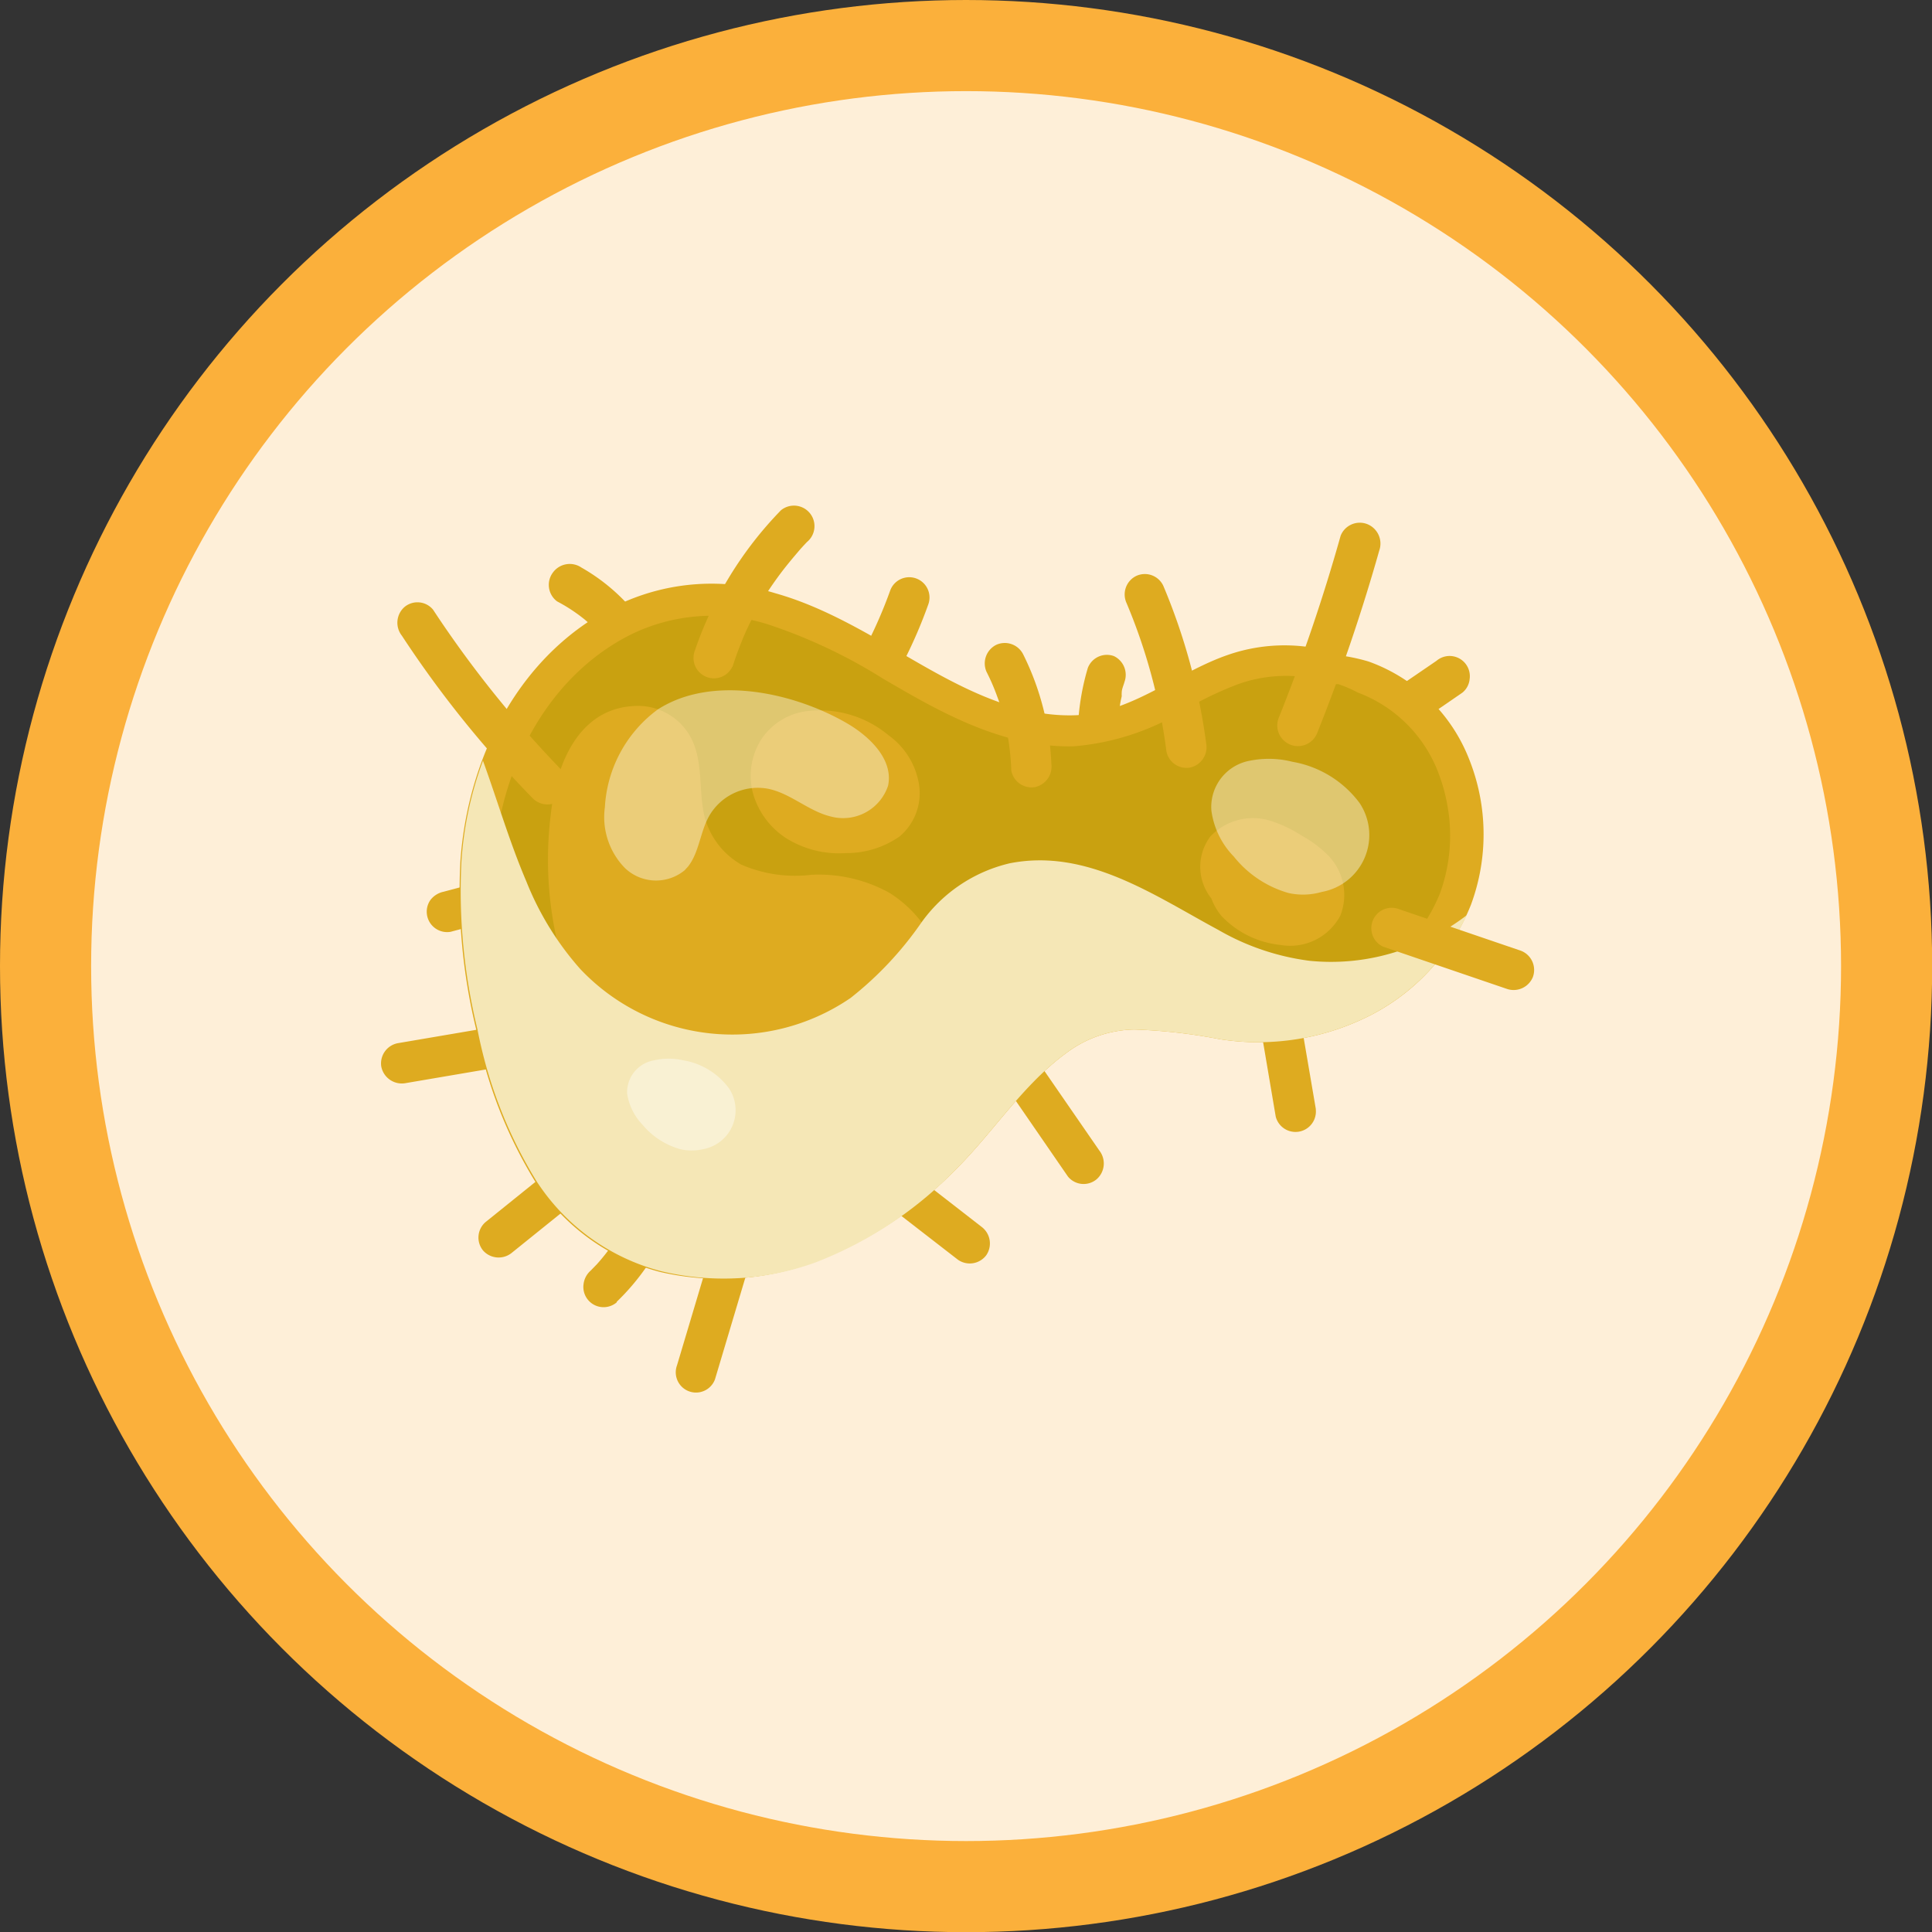 <svg xmlns="http://www.w3.org/2000/svg" viewBox="0 0 106.01 106.01"><rect x="0" y="0" width="106.01" height="106.01" fill="#333333" stroke="none"/><defs><style>.cls-1{isolation:isolate;}.cls-2{fill:#feefd8;stroke:#fbb03b;stroke-miterlimit:10;stroke-width:5px;}.cls-3{fill:#deab20;}.cls-4{fill:#c9a110;}.cls-5{fill:#f5e7b6;mix-blend-mode:multiply;}.cls-6{fill:#fff;opacity:0.4;mix-blend-mode:overlay;}</style></defs><g class="cls-1"><g id="Capa_2" data-name="Capa 2"><g id="Reglas"><circle class="cls-2" cx="53.01" cy="53.01" r="50.51"/><path class="cls-3" d="M76.53,40.56,80.25,38a1.09,1.09,0,0,0,.39-.74,1.11,1.11,0,0,0-1.82-1l-3.73,2.55a1.17,1.17,0,0,0-.39.74,1.14,1.14,0,0,0,.26.83A1.15,1.15,0,0,0,76.53,40.56Z"/><path class="cls-3" d="M72.2,60.85,71.2,55a1.12,1.12,0,0,0-2.2.37l1,5.9a1.12,1.12,0,0,0,2.2-.38Z"/><path class="cls-3" d="M54.12,68.87a1.14,1.14,0,0,0-.27-1.56L49.59,64a1.12,1.12,0,1,0-1.29,1.82l4.26,3.3A1.13,1.13,0,0,0,54.12,68.87Z"/><path class="cls-3" d="M60.18,64.7a1.15,1.15,0,0,0,.14-1.57L56,56.87a1.11,1.11,0,0,0-1.57-.14,1.15,1.15,0,0,0-.14,1.57l4.31,6.26A1.11,1.11,0,0,0,60.18,64.7Z"/><path class="cls-3" d="M39.23,75.69l2.49-8.34a1.14,1.14,0,0,0-.65-1.43,1.12,1.12,0,0,0-1.43.65l-2.49,8.34a1.11,1.11,0,0,0,2.08.78Z"/><path class="cls-3" d="M28.06,68.76l5.35-4.31A1.11,1.11,0,0,0,32,62.74l-5.35,4.31a1.12,1.12,0,0,0-.14,1.57A1.14,1.14,0,0,0,28.06,68.76Z"/><path class="cls-3" d="M33.84,71.43a12.65,12.65,0,0,0,2.87-4.17,1.12,1.12,0,0,0-2.09-.79c-.12.28-.25.56-.39.83a11.51,11.51,0,0,1-1.47,2.06l-.35.36a1.17,1.17,0,0,0-.39.74,1.11,1.11,0,0,0,1.82,1Z"/><path class="cls-3" d="M30.4,56.9A1.14,1.14,0,0,0,29.11,56l-7.28,1.24a1.13,1.13,0,0,0-.91,1.28,1.15,1.15,0,0,0,1.29.92l7.28-1.24A1.14,1.14,0,0,0,30.4,56.9Z"/><path class="cls-3" d="M28.47,50.13a1.22,1.22,0,0,0,.72-.45,1.12,1.12,0,0,0-1.09-1.75l-3.76,1a1.22,1.22,0,0,0-.72.45,1.12,1.12,0,0,0,1.1,1.75Z"/><path class="cls-3" d="M36.9,37.73a10.48,10.48,0,0,0-5-6.59,1.14,1.14,0,0,0-1.55.26A1.13,1.13,0,0,0,30.57,33a9.17,9.17,0,0,1,1.52,1l.16.14,0,0h0l.33.33q.32.33.6.69l.25.33.14.21.06.07.09.16a1,1,0,0,1,.1.17c.08.13.15.27.22.41a7.91,7.91,0,0,1,.37.84,4.11,4.11,0,0,1,.15.42v0c0,.09.05.19.08.29a1.12,1.12,0,0,0,2.2-.37Z"/><path class="cls-3" d="M47.78,39.31a26.14,26.14,0,0,0,3.15-6.13,1.11,1.11,0,1,0-2.08-.79,24.92,24.92,0,0,1-1.3,3l-.08.17,0,0-.18.33c-.13.23-.26.46-.4.69-.29.48-.59,1-.91,1.41a1.12,1.12,0,0,0,.26,1.55A1.14,1.14,0,0,0,47.78,39.31Z"/><path class="cls-3" d="M61.48,42a7.81,7.81,0,0,1-.13-1.27c0,.27,0,0,0-.07v-.37a5.83,5.83,0,0,1,0-.59,10.29,10.29,0,0,1,.14-1.23l.06-.27a1.36,1.36,0,0,1,0-.2c0-.19.1-.39.15-.58A1.14,1.14,0,0,0,61.12,36a1.12,1.12,0,0,0-1.43.65,13.28,13.28,0,0,0-.41,5.74,1.12,1.12,0,1,0,2.2-.37Z"/><path class="cls-3" d="M44.73,69.23a21.53,21.53,0,0,0,7.79-5.14c2-2,3.63-4.59,6-6.32a6.4,6.4,0,0,1,3.72-1.28,29.55,29.55,0,0,1,4.68.53,13.55,13.55,0,0,0,8.39-1.37,11.67,11.67,0,0,0,5.4-6,11.12,11.12,0,0,0-.1-8A9.28,9.28,0,0,0,75.1,36.3,9.83,9.83,0,0,0,73.78,36a9.5,9.5,0,0,0-6.42-.06c-2.88,1-5.32,3.25-8.49,3.31-3,.06-5.79-1.34-8.3-2.77s-5.1-3.1-8-3.92a11.94,11.94,0,0,0-8.54.57c-5.45,2.57-8.37,8.34-8.77,14.15a32,32,0,0,0,.88,9.25,24.91,24.91,0,0,0,3.2,8.26,11.64,11.64,0,0,0,6.87,5A14.77,14.77,0,0,0,44.73,69.23Z"/><path class="cls-4" d="M27.49,53.9a27.51,27.51,0,0,1-.39-6.54c.38-5.73,3.35-10.58,7.74-12.65a10.17,10.17,0,0,1,7.27-.46,28.89,28.89,0,0,1,6.36,3l1.21.7c2.8,1.6,5.86,3.08,9.23,3a13.72,13.72,0,0,0,6.24-2.09,19.41,19.41,0,0,1,2.79-1.32,7.79,7.79,0,0,1,5.24,0l.12,0,.13,0A6.55,6.55,0,0,1,74.5,38a7.56,7.56,0,0,1,4.4,4.34,9.66,9.66,0,0,1,.53,1.91,9.26,9.26,0,0,1-.43,4.8,9.86,9.86,0,0,1-4.59,5,11.79,11.79,0,0,1-7.29,1.17l-1.21-.19a20.67,20.67,0,0,0-3.76-.36,8.26,8.26,0,0,0-4.74,1.64,24.56,24.56,0,0,0-4,4.11c-.71.85-1.38,1.65-2.11,2.37a19.51,19.51,0,0,1-7.12,4.72,12.94,12.94,0,0,1-7.44.44,9.85,9.85,0,0,1-5.81-4.21,23.52,23.52,0,0,1-2.95-7.67C27.76,55.35,27.61,54.61,27.49,53.9Z"/><path class="cls-3" d="M51.58,57.68a6.19,6.19,0,0,0-.46-6.23A6.76,6.76,0,0,0,48.82,49a8,8,0,0,0-4.3-1,7.41,7.41,0,0,1-3.85-.56,4.29,4.29,0,0,1-2-2.59c-.33-1.33-.1-2.72-.59-4a3.29,3.29,0,0,0-3.3-2.11c-3.05.16-4.24,3.2-4.54,5.8a20.19,20.19,0,0,0,1.12,9.74c2,5.16,7.09,9.13,12.81,8.46A9.35,9.35,0,0,0,51.58,57.68Z"/><path class="cls-3" d="M49.37,45.89a3.11,3.11,0,0,0,1-3.13,4.11,4.11,0,0,0-1.61-2.41A5.87,5.87,0,0,0,44.48,39a3.53,3.53,0,0,0-2.69,1.54,3.74,3.74,0,0,0-.49,2.93A4.34,4.34,0,0,0,43.15,46a5.48,5.48,0,0,0,3.26.81A5.08,5.08,0,0,0,49.37,45.89Z"/><path class="cls-3" d="M43.59,41.9h0a.25.25,0,0,1,0-.06A.21.21,0,0,0,43.59,41.9Z"/><path class="cls-3" d="M73.55,50.23a3.11,3.11,0,0,0-.75-3.37,6.29,6.29,0,0,0-1.36-1,6.94,6.94,0,0,0-1.57-.77,3.22,3.22,0,0,0-3.46.81,2.78,2.78,0,0,0,.06,3.4,3.15,3.15,0,0,0,.59,1,5.2,5.2,0,0,0,3.2,1.55A3.11,3.11,0,0,0,73.55,50.23Z"/><path class="cls-3" d="M68.71,48h0v0l.06,0Z"/><path class="cls-3" d="M68.86,47.92l-.08,0,.1,0Z"/><path class="cls-5" d="M52.52,64.09c2-2,3.63-4.59,6-6.32a6.4,6.4,0,0,1,3.72-1.28,29.55,29.55,0,0,1,4.68.53,13.55,13.55,0,0,0,8.39-1.37,11.82,11.82,0,0,0,5.17-5.43,12.52,12.52,0,0,1-3.85,2,11.85,11.85,0,0,1-4.77.5,13.38,13.38,0,0,1-5-1.69c-3.53-1.9-7.22-4.5-11.46-3.66a8.28,8.28,0,0,0-4.87,3.29,19,19,0,0,1-3.86,4.1,11.48,11.48,0,0,1-14.84-1.6,16.35,16.35,0,0,1-2.95-4.8c-.92-2.15-1.58-4.42-2.38-6.62a19.59,19.59,0,0,0-1.18,5.5,32,32,0,0,0,.88,9.25,24.91,24.91,0,0,0,3.2,8.26,11.64,11.64,0,0,0,6.87,5,14.77,14.77,0,0,0,8.48-.48A21.53,21.53,0,0,0,52.52,64.09Z"/><path class="cls-3" d="M72.28,40.21a100.94,100.94,0,0,0,3.4-10A1.15,1.15,0,0,0,75,28.75a1.13,1.13,0,0,0-1.44.65,97.59,97.59,0,0,1-3.4,10A1.12,1.12,0,0,0,72.28,40.21Z"/><path class="cls-3" d="M66.19,40.83a33.72,33.72,0,0,0-2.36-8.69,1.12,1.12,0,0,0-1.48-.54,1.13,1.13,0,0,0-.54,1.48A31,31,0,0,1,64,41.21a1.12,1.12,0,0,0,1.28.91A1.14,1.14,0,0,0,66.19,40.83Z"/><path class="cls-3" d="M30.75,43.89a1.12,1.12,0,0,0,.13-1.57,60.16,60.16,0,0,1-7.12-8.87,1.11,1.11,0,0,0-1.57-.14,1.15,1.15,0,0,0-.14,1.57,59.08,59.08,0,0,0,7.13,8.87A1.14,1.14,0,0,0,30.75,43.89Z"/><path class="cls-3" d="M40.19,36.6a19.37,19.37,0,0,1,.76-2c.14-.3.29-.6.44-.9l.06-.1.13-.24.27-.46A19.49,19.49,0,0,1,43,31.24c.22-.28.45-.56.68-.83s.21-.25.32-.37l.09-.1.19-.2A1.11,1.11,0,0,0,42.85,28a20.54,20.54,0,0,0-4.75,7.78,1.12,1.12,0,0,0,2.09.79Z"/><path class="cls-3" d="M57.69,41.92a14.84,14.84,0,0,0-1.54-6,1.13,1.13,0,0,0-1.48-.54,1.14,1.14,0,0,0-.54,1.48,11.54,11.54,0,0,1,.57,1.31l.15.41a1.89,1.89,0,0,0,.06.18l.18.64a14,14,0,0,1,.4,2.88,1.13,1.13,0,0,0,1.29.91A1.15,1.15,0,0,0,57.69,41.92Z"/><path class="cls-3" d="M84.11,53.61a1.13,1.13,0,0,0-.65-1.44l-6.8-2.32a1.12,1.12,0,0,0-.78,2.09l6.8,2.32A1.14,1.14,0,0,0,84.11,53.61Z"/><path class="cls-6" d="M72.53,48.94a3.17,3.17,0,0,0,2.07-4.88,5.83,5.83,0,0,0-3.68-2.26,5.29,5.29,0,0,0-2.34-.06,2.58,2.58,0,0,0-2.11,2.74A4.46,4.46,0,0,0,67.7,47a5.92,5.92,0,0,0,3,2A3.69,3.69,0,0,0,72.53,48.94Z"/><path class="cls-6" d="M38.56,63.06A2.17,2.17,0,0,0,40,59.72a3.91,3.91,0,0,0-2.51-1.54,3.61,3.61,0,0,0-1.6,0A1.78,1.78,0,0,0,34.41,60a3.16,3.16,0,0,0,.85,1.72,4.16,4.16,0,0,0,2.08,1.34A2.78,2.78,0,0,0,38.56,63.06Z"/><path class="cls-6" d="M37.76,47.54c.61-.78.66-1.91,1.16-2.78a3.08,3.08,0,0,1,3.17-1.49c1.26.23,2.25,1.23,3.49,1.53a2.6,2.6,0,0,0,3.15-1.69c.3-1.43-1-2.69-2.25-3.42C43.57,38,39.08,37,36.09,38.93a7.15,7.15,0,0,0-2.9,5.36,4,4,0,0,0,1.09,3.33,2.47,2.47,0,0,0,3.29.13Z"/></g></g></g></svg>